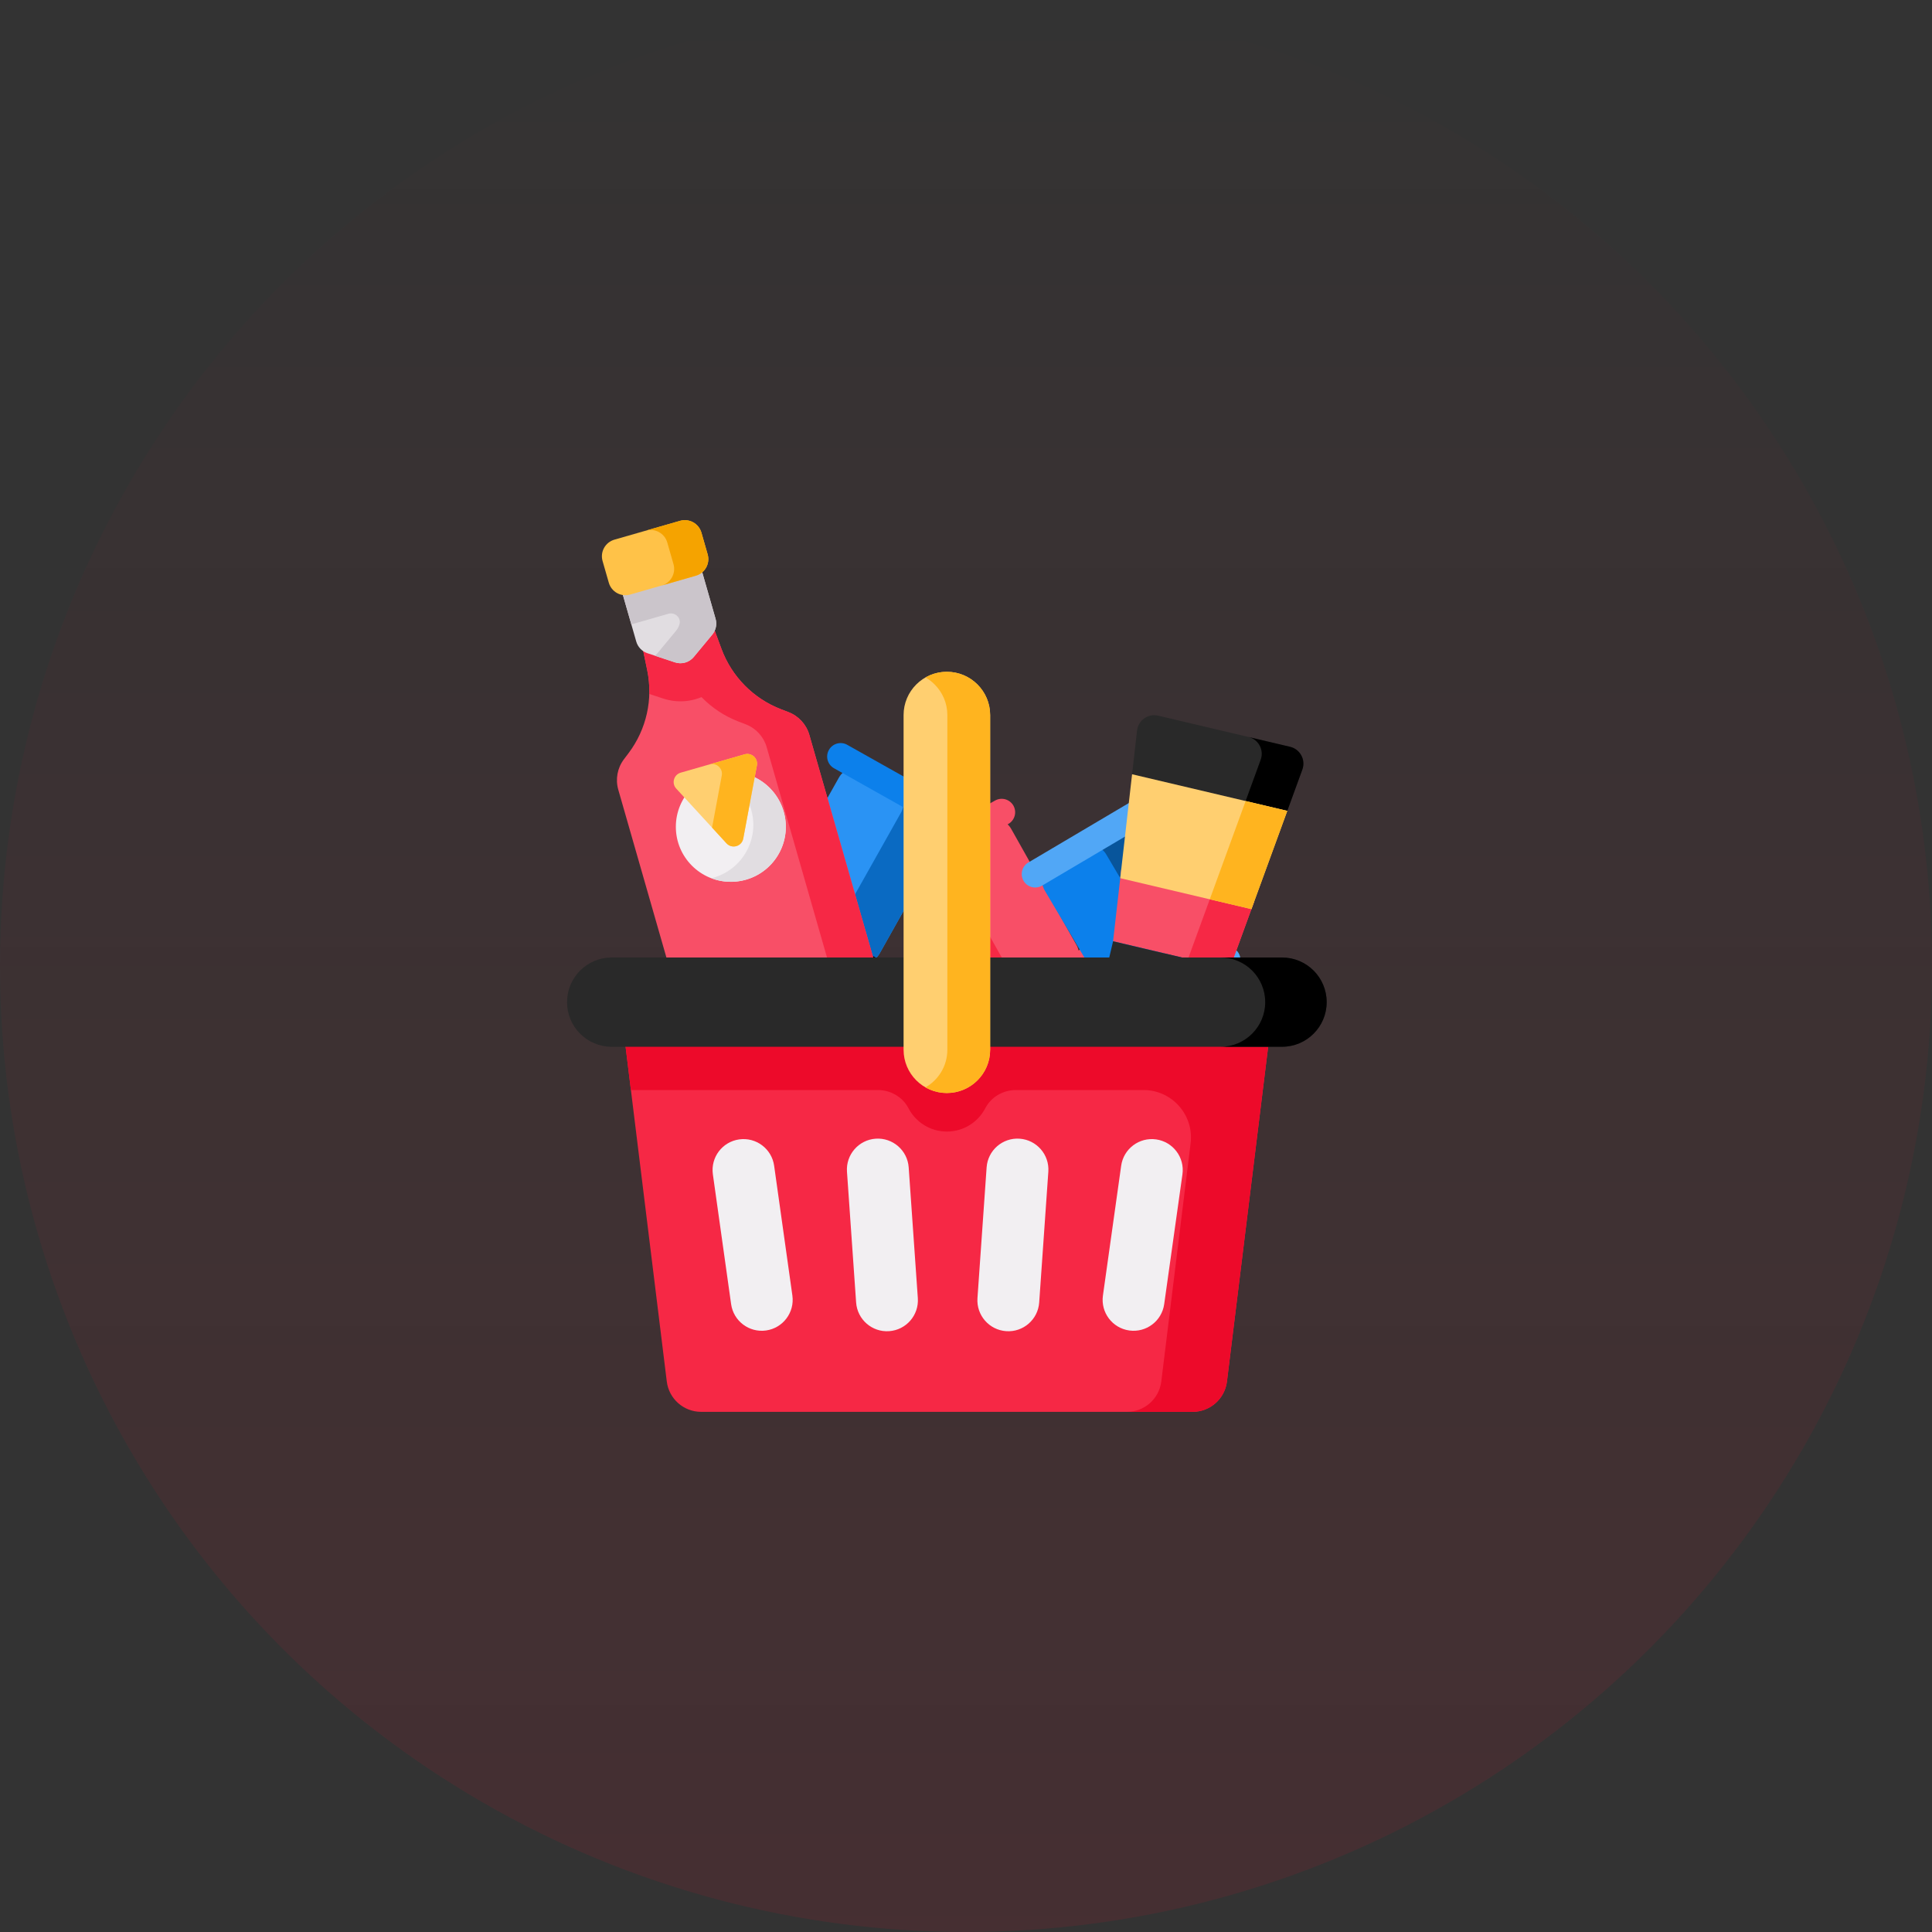 <svg width="104" height="104" viewBox="0 0 104 104" fill="none" xmlns="http://www.w3.org/2000/svg">
<rect x="0" y="0" width="104" height="104" fill="#333333" stroke="none"/>
<circle cx="52" cy="52" r="52" fill="url(#paint0_linear)"/>
<g clip-path="url(#clip0)">
<path d="M48.724 47.832L52.238 54.08C52.518 54.577 53.147 54.754 53.644 54.474L57.554 52.276C58.051 51.996 58.228 51.366 57.948 50.869L54.434 44.621C54.155 44.124 53.525 43.947 53.028 44.227L49.118 46.425C48.621 46.705 48.445 47.335 48.724 47.832Z" fill="#F84F67"/>
<path d="M48.724 47.832L52.238 54.081C52.518 54.578 53.147 54.754 53.644 54.474L56.01 53.144C55.513 53.424 54.883 53.248 54.603 52.75L51.09 46.502C50.81 46.005 50.987 45.375 51.484 45.096L49.118 46.426C48.621 46.706 48.445 47.335 48.724 47.832Z" fill="#F62845"/>
<path d="M48.225 47.653C48.345 47.653 48.467 47.623 48.58 47.559L54.276 44.356C54.625 44.16 54.749 43.718 54.553 43.369C54.356 43.021 53.915 42.897 53.566 43.093L47.869 46.297C47.521 46.493 47.397 46.934 47.593 47.283C47.726 47.52 47.972 47.653 48.225 47.653Z" fill="#F84F67"/>
<path d="M52.752 55.702C52.872 55.702 52.994 55.672 53.106 55.609L58.803 52.405C59.151 52.209 59.275 51.767 59.079 51.418C58.883 51.07 58.441 50.946 58.093 51.142L52.396 54.346C52.047 54.542 51.923 54.984 52.12 55.332C52.252 55.569 52.498 55.702 52.752 55.702Z" fill="#F84F67"/>
<path d="M50.869 45.068L47.355 51.317C47.075 51.814 46.446 51.99 45.949 51.711L42.039 49.512C41.542 49.233 41.365 48.603 41.645 48.106L45.159 41.857C45.438 41.36 46.068 41.184 46.566 41.464L50.475 43.662C50.972 43.942 51.148 44.571 50.869 45.068Z" fill="#2A93F4"/>
<path d="M50.868 45.069L47.355 51.317C47.075 51.815 46.446 51.991 45.949 51.711L43.583 50.381C44.08 50.66 44.71 50.484 44.989 49.987L48.503 43.739C48.783 43.241 48.606 42.612 48.109 42.333L50.475 43.663C50.972 43.942 51.148 44.572 50.868 45.069Z" fill="#0A6AC2"/>
<path d="M51.789 45.126C51.669 45.126 51.547 45.096 51.434 45.033L44.896 41.356C44.547 41.16 44.423 40.718 44.62 40.37C44.816 40.021 45.257 39.897 45.606 40.093L52.145 43.77C52.493 43.966 52.617 44.408 52.421 44.756C52.288 44.993 52.042 45.126 51.789 45.126Z" fill="#0C80EB"/>
<path d="M47.262 53.175C47.142 53.175 47.02 53.145 46.908 53.082L40.369 49.405C40.021 49.209 39.897 48.767 40.093 48.418C40.289 48.07 40.731 47.946 41.08 48.142L47.618 51.819C47.967 52.015 48.091 52.457 47.894 52.806C47.761 53.042 47.516 53.175 47.262 53.175Z" fill="black"/>
<path d="M61.882 44.609L65.531 50.78C65.822 51.271 65.659 51.904 65.168 52.195L61.308 54.478C60.816 54.768 60.183 54.605 59.893 54.115L56.243 47.944C55.953 47.453 56.116 46.82 56.607 46.529L60.468 44.246C60.959 43.956 61.592 44.119 61.882 44.609Z" fill="#0C80EB"/>
<path d="M61.883 44.61L65.531 50.78C65.822 51.272 65.659 51.904 65.168 52.195L62.832 53.576C63.323 53.286 63.486 52.653 63.196 52.162L59.547 45.991C59.256 45.5 58.623 45.338 58.132 45.628L60.468 44.247C60.959 43.957 61.592 44.119 61.883 44.61Z" fill="#08559B"/>
<path d="M55.62 47.768C55.411 47.737 55.217 47.616 55.101 47.42C54.897 47.076 55.011 46.631 55.356 46.428L60.981 43.101C61.326 42.897 61.77 43.011 61.974 43.356C62.177 43.7 62.063 44.144 61.719 44.348L56.093 47.675C55.945 47.762 55.778 47.791 55.62 47.768Z" fill="#51A7F6"/>
<path d="M60.321 55.717C60.111 55.686 59.917 55.565 59.801 55.368C59.598 55.024 59.712 54.58 60.056 54.376L65.682 51.049C66.026 50.846 66.471 50.96 66.674 51.304C66.878 51.648 66.764 52.093 66.419 52.296L60.794 55.623C60.645 55.711 60.479 55.74 60.321 55.717Z" fill="#51A7F6"/>
<path d="M43.567 39.559L47.596 53.605C47.846 54.477 47.342 55.388 46.469 55.638L39.343 57.682C38.471 57.932 37.561 57.428 37.311 56.555L33.282 42.509C33.121 41.948 33.232 41.343 33.583 40.876L33.841 40.534C34.799 39.259 35.163 37.634 34.839 36.072L34.373 33.828L38.041 32.776L38.836 34.926C39.389 36.422 40.558 37.607 42.046 38.18L42.446 38.334C42.991 38.544 43.406 38.997 43.567 39.559Z" fill="#F84F67"/>
<path d="M42.446 38.334L42.046 38.18C40.558 37.607 39.388 36.422 38.835 34.926L38.04 32.776L34.373 33.827L34.839 36.072C34.927 36.497 34.965 36.928 34.952 37.355L35.689 37.599C36.083 37.73 36.494 37.777 36.901 37.739C37.085 37.722 37.269 37.687 37.449 37.635C37.556 37.605 37.661 37.567 37.763 37.525C38.316 38.095 38.991 38.547 39.749 38.839L40.149 38.993C40.694 39.203 41.109 39.657 41.27 40.218L45.299 54.264C45.549 55.136 45.045 56.046 44.172 56.296L46.469 55.638C47.342 55.387 47.846 54.477 47.595 53.605L43.567 39.559C43.406 38.998 42.99 38.544 42.446 38.334Z" fill="#F62845"/>
<path d="M39.341 47.468C40.976 47.468 42.301 46.143 42.301 44.508C42.301 42.873 40.976 41.548 39.341 41.548C37.706 41.548 36.381 42.873 36.381 44.508C36.381 46.143 37.706 47.468 39.341 47.468Z" fill="#F2EFF2"/>
<path d="M42.187 43.692C42.637 45.264 41.729 46.903 40.157 47.353C39.519 47.537 38.869 47.496 38.292 47.276C38.33 47.266 38.369 47.256 38.407 47.245C39.979 46.794 40.887 45.155 40.436 43.584C40.169 42.651 39.482 41.952 38.641 41.632C40.177 41.257 41.747 42.159 42.187 43.692Z" fill="#E1DDE1"/>
<path d="M36.402 42.451L39.108 45.397C39.401 45.715 39.931 45.563 40.01 45.138L40.743 41.206C40.815 40.822 40.458 40.498 40.083 40.605L36.644 41.592C36.269 41.7 36.138 42.164 36.402 42.451Z" fill="#FFCF70"/>
<path d="M40.744 41.206L40.01 45.138C39.931 45.563 39.4 45.715 39.108 45.397L38.331 44.55L38.853 41.748C38.925 41.365 38.567 41.04 38.193 41.148L40.084 40.605C40.458 40.498 40.815 40.823 40.744 41.206Z" fill="#FFB41F"/>
<path d="M38.341 34.162L37.344 35.365C37.1 35.66 36.698 35.776 36.334 35.655L34.852 35.163C34.56 35.066 34.335 34.831 34.25 34.536L33.364 31.448L37.634 30.224L38.52 33.311C38.604 33.607 38.538 33.925 38.341 34.162Z" fill="#E1DDE1"/>
<path d="M37.634 30.224L37.634 30.224V30.224L33.364 31.448L33.985 33.612L35.982 33.039C36.297 32.949 36.621 33.195 36.593 33.522C36.592 33.532 36.59 33.541 36.589 33.549C36.558 33.696 36.492 33.834 36.394 33.953L35.397 35.156C35.353 35.209 35.304 35.255 35.252 35.297L36.334 35.655C36.698 35.775 37.1 35.66 37.345 35.365L38.341 34.163C38.538 33.925 38.604 33.606 38.519 33.311L37.634 30.224Z" fill="#CBC5CB"/>
<path d="M37.455 30.992L33.924 32.005C33.429 32.147 32.913 31.861 32.772 31.367L32.437 30.201C32.295 29.707 32.581 29.191 33.076 29.049L36.607 28.036C37.101 27.895 37.617 28.18 37.759 28.675L38.093 29.84C38.235 30.335 37.949 30.851 37.455 30.992Z" fill="#FFC248"/>
<path d="M37.759 28.675L38.093 29.84C38.235 30.335 37.949 30.85 37.455 30.992L35.616 31.52C36.11 31.378 36.396 30.862 36.254 30.367L35.92 29.202C35.778 28.708 35.262 28.422 34.768 28.564L36.607 28.036C37.101 27.895 37.617 28.18 37.759 28.675Z" fill="#F5A300"/>
<path d="M63.3 47.477C62.325 47.245 61.329 47.059 60.358 46.798L59.917 50.668L66.193 52.148L67.52 48.511C66.115 48.16 64.709 47.812 63.3 47.477Z" fill="#F84F67"/>
<path d="M70.106 41.426L69.295 43.65L60.94 41.679L61.207 39.327C61.271 38.772 61.804 38.397 62.347 38.525L69.445 40.2C69.988 40.328 70.297 40.901 70.106 41.426Z" fill="#292929"/>
<path d="M65.287 47.958L63.951 51.619L66.193 52.148L67.52 48.511C66.776 48.325 66.032 48.141 65.287 47.958Z" fill="#F62845"/>
<path d="M70.106 41.426L69.295 43.65L67.051 43.121L67.863 40.897C68.055 40.372 67.746 39.8 67.203 39.671L69.445 40.2C69.988 40.328 70.297 40.901 70.106 41.426Z" fill="black"/>
<path d="M69.295 43.649L67.364 48.938L60.303 47.273L60.94 41.679L69.295 43.649Z" fill="#FFCF70"/>
<path d="M69.295 43.649L67.364 48.938L65.122 48.409L67.053 43.12L69.295 43.649Z" fill="#FFB41F"/>
<path d="M60.218 53.452L64.68 54.504C65.181 54.623 65.683 54.312 65.801 53.812L66.193 52.148L59.917 50.668L59.525 52.332C59.407 52.832 59.717 53.334 60.218 53.452Z" fill="#292929"/>
<path d="M66.193 52.148L65.8 53.812C65.682 54.312 65.181 54.623 64.68 54.504L62.438 53.976C62.938 54.094 63.44 53.783 63.558 53.283L63.951 51.619L66.193 52.148Z" fill="#525252"/>
<path d="M64.198 76H37.742C36.801 76 36.008 75.299 35.893 74.365L33.546 55.295H68.395L66.047 74.365C65.932 75.299 65.139 76 64.198 76Z" fill="#F62845"/>
<path d="M33.546 55.296L33.962 58.677H47.253C47.94 58.677 48.586 59.046 48.903 59.656C49.291 60.402 50.071 60.912 50.97 60.912C51.87 60.912 52.65 60.402 53.038 59.656C53.355 59.046 54 58.677 54.688 58.677H61.555C63.09 58.677 64.278 60.021 64.091 61.544L62.513 74.364C62.397 75.299 61.604 76 60.663 76H64.198C65.139 76 65.932 75.299 66.047 74.364L68.395 55.296H33.546Z" fill="#ED0A2A"/>
<path d="M47.862 71.657C46.945 71.722 46.149 71.03 46.085 70.112L45.593 63.074C45.529 62.156 46.22 61.36 47.138 61.296C48.055 61.232 48.851 61.924 48.915 62.841L49.407 69.88C49.471 70.798 48.78 71.593 47.862 71.657Z" fill="#F2EFF2"/>
<path d="M41.237 71.62C40.326 71.748 39.484 71.113 39.356 70.202L38.374 63.215C38.246 62.304 38.88 61.462 39.791 61.334C40.702 61.206 41.544 61.841 41.672 62.751L42.654 69.739C42.782 70.65 42.147 71.492 41.237 71.62Z" fill="#F2EFF2"/>
<path d="M54.163 71.657C55.08 71.722 55.876 71.03 55.94 70.112L56.432 63.074C56.496 62.156 55.804 61.36 54.887 61.296C53.969 61.232 53.174 61.924 53.11 62.841L52.617 69.88C52.553 70.798 53.245 71.593 54.163 71.657Z" fill="#F2EFF2"/>
<path d="M60.788 71.62C61.699 71.748 62.541 71.113 62.669 70.202L63.651 63.215C63.779 62.304 63.145 61.462 62.234 61.334C61.323 61.206 60.481 61.841 60.353 62.751L59.371 69.739C59.243 70.65 59.877 71.492 60.788 71.62Z" fill="#F2EFF2"/>
<path d="M69.013 56.349H32.927C31.6 56.349 30.524 55.273 30.524 53.945C30.524 52.618 31.6 51.542 32.927 51.542H69.013C70.341 51.542 71.417 52.618 71.417 53.945C71.416 55.273 70.341 56.349 69.013 56.349Z" fill="#292929"/>
<path d="M71.416 53.945C71.416 54.609 71.147 55.209 70.712 55.644C70.278 56.079 69.676 56.348 69.013 56.348H65.703C66.366 56.348 66.968 56.079 67.402 55.644C67.837 55.209 68.106 54.609 68.106 53.945C68.106 52.617 67.03 51.542 65.703 51.542H69.013C70.341 51.542 71.416 52.617 71.416 53.945Z" fill="black"/>
<path d="M50.97 58.837C49.683 58.837 48.64 57.794 48.64 56.507V38.493C48.64 37.206 49.683 36.163 50.97 36.163C52.257 36.163 53.3 37.206 53.3 38.493V56.507C53.3 57.794 52.257 58.837 50.97 58.837Z" fill="#FFCF70"/>
<path d="M53.3 38.492V56.508C53.3 57.794 52.257 58.837 50.97 58.837C50.552 58.837 50.158 58.726 49.819 58.533C50.522 58.131 50.996 57.375 50.996 56.508V38.492C50.996 37.85 50.735 37.267 50.313 36.846C50.167 36.698 50.001 36.571 49.819 36.467C50.158 36.273 50.552 36.163 50.97 36.163C51.613 36.163 52.196 36.423 52.617 36.846C53.039 37.267 53.3 37.85 53.3 38.492Z" fill="#FFB41F"/>
</g>
<defs>
<linearGradient id="paint0_linear" x1="52" y1="0" x2="52" y2="104" gradientUnits="userSpaceOnUse">
<stop stop-color="#ED0A2A" stop-opacity="0"/>
<stop offset="1" stop-color="#ED0A2A" stop-opacity="0.1"/>
</linearGradient>
<clipPath id="clip0">
<rect width="48" height="48" fill="white" transform="translate(28 28)"/>
</clipPath>
</defs>
</svg>
